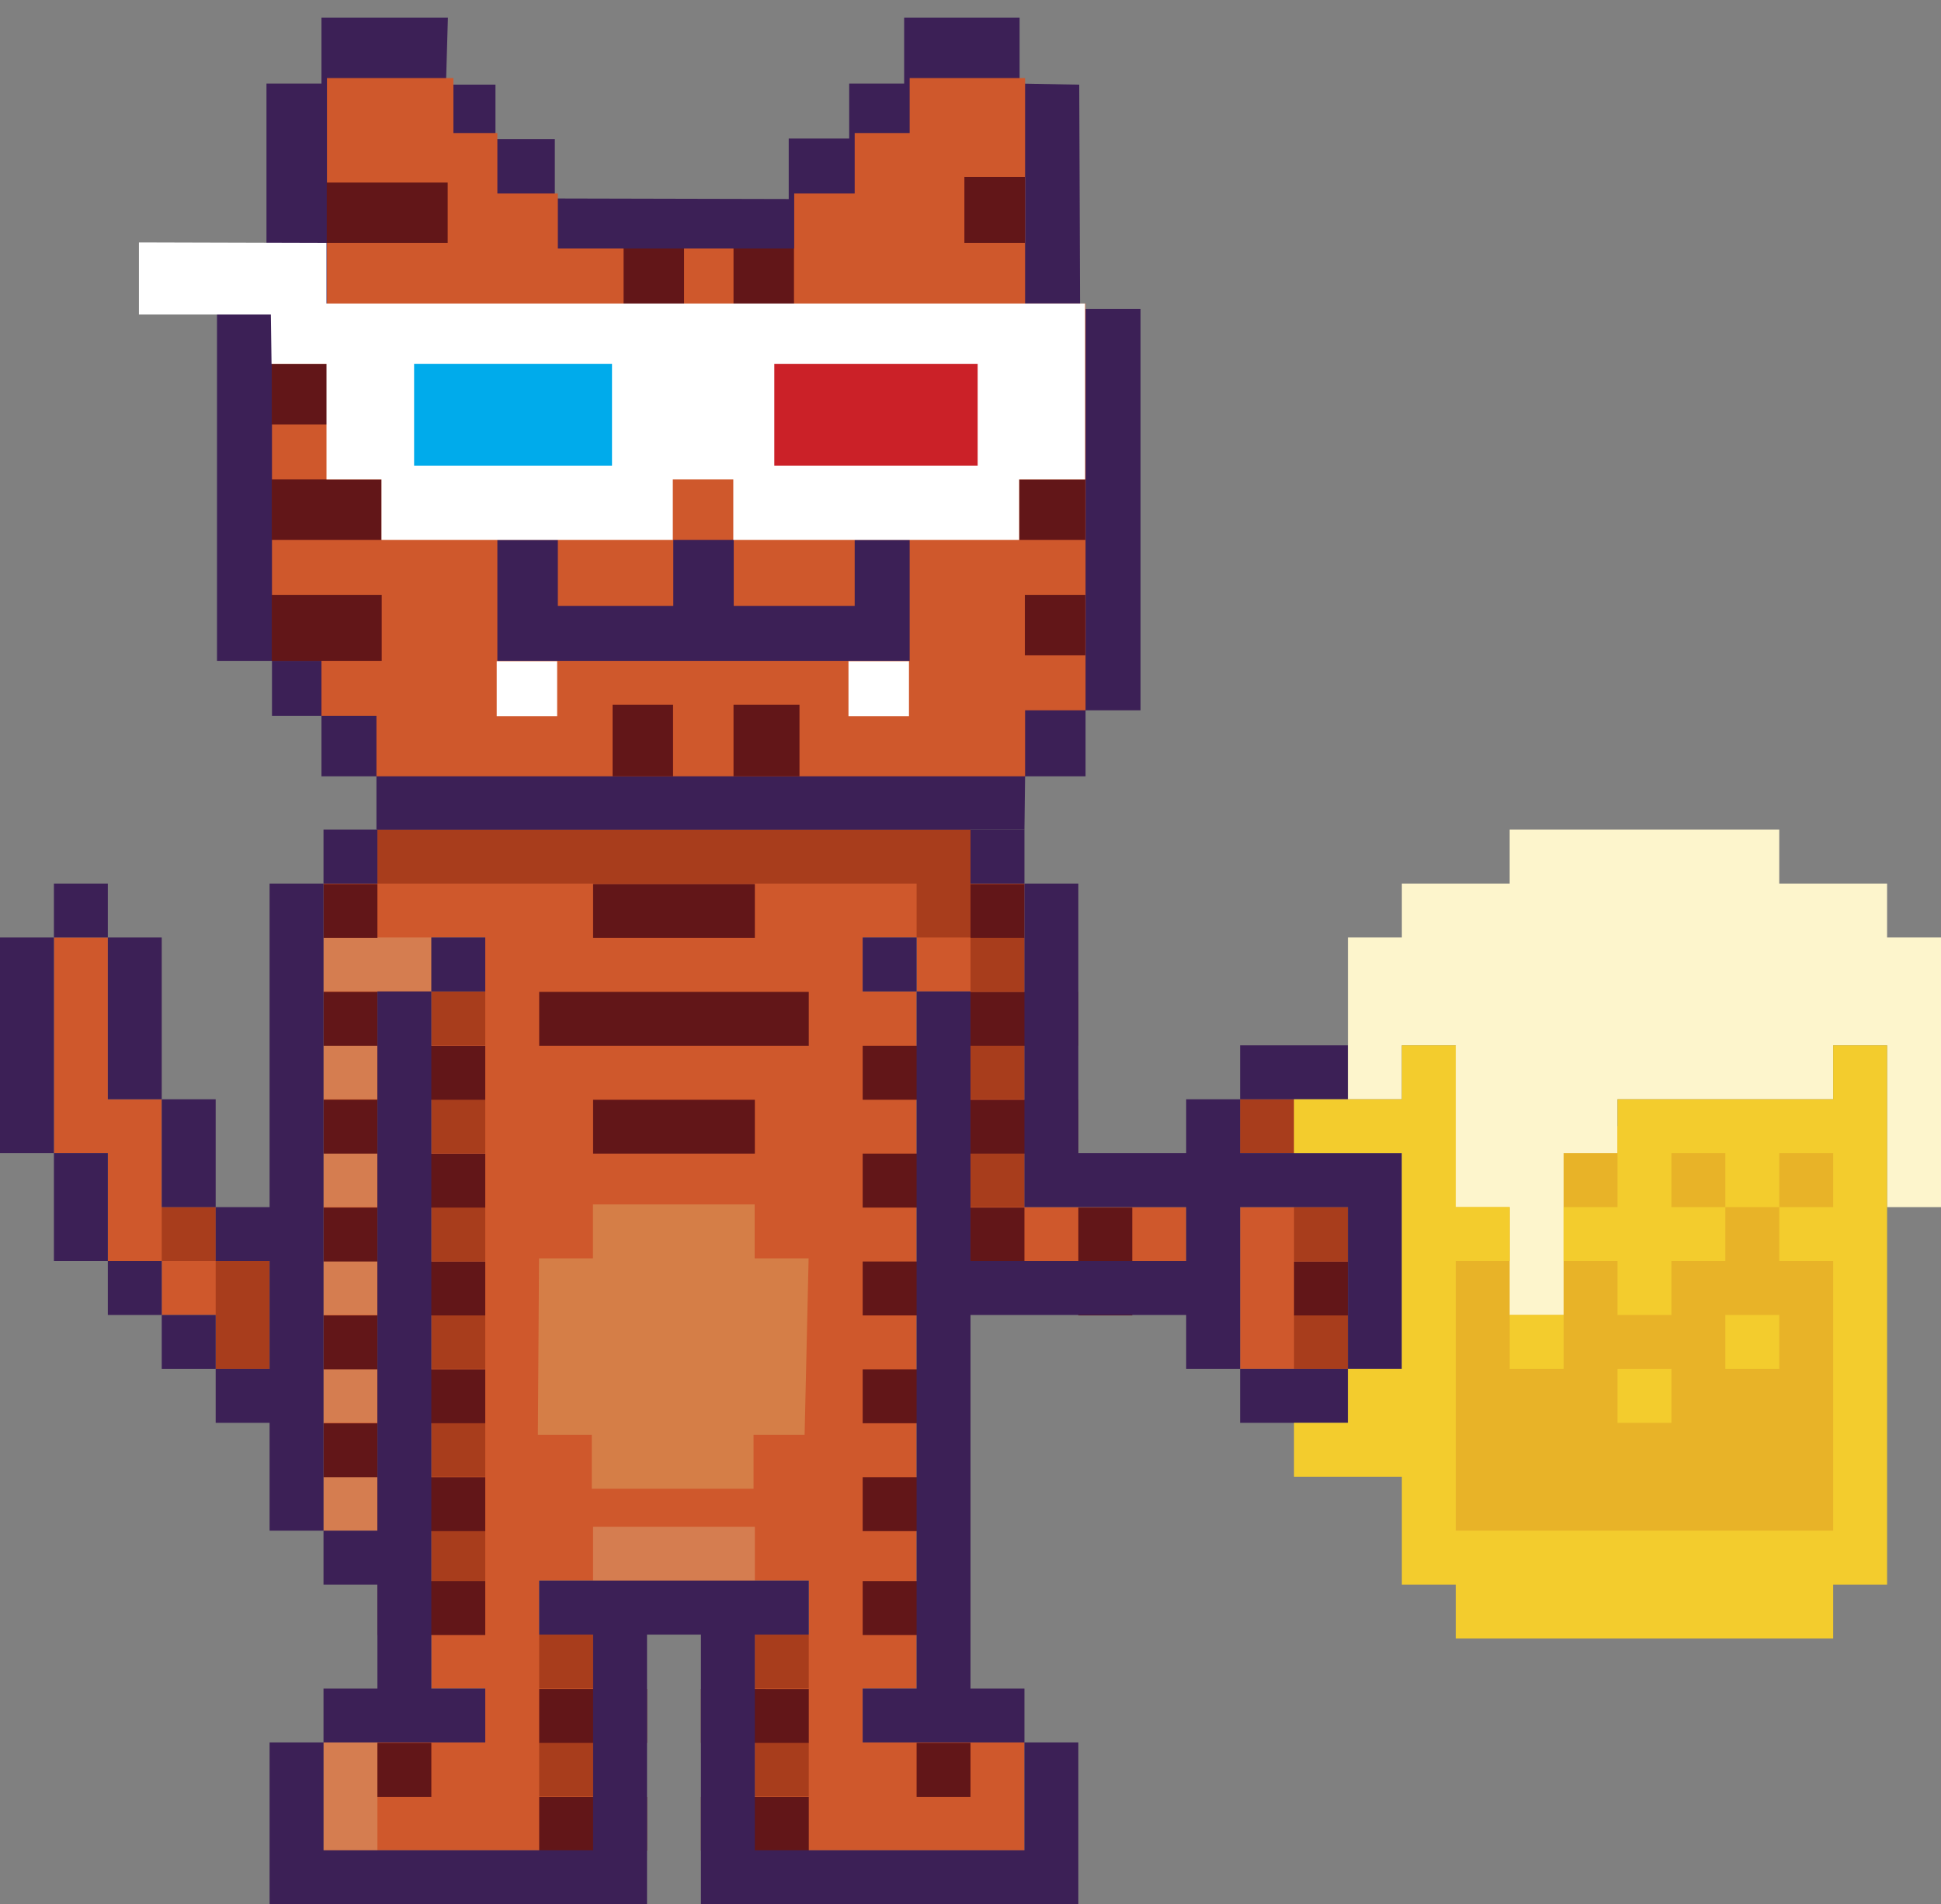 <?xml version="1.0" encoding="utf-8"?>
<!-- Generator: Adobe Illustrator 22.1.0, SVG Export Plug-In . SVG Version: 6.00 Build 0)  -->
<svg version="1.1" id="Слой_1" xmlns="http://www.w3.org/2000/svg" xmlns:xlink="http://www.w3.org/1999/xlink" x="0px" y="0px"
	 width="208.432px" height="204.455px" viewBox="0 0 208.432 204.455"
	 style="enable-background:new 0 0 208.432 204.455;" xml:space="preserve">
<rect x="0" y="0" width="208.432" height="204.455" fill="#808080" stroke="none"/>
<style type="text/css">
	.st0{fill:#CF582C;}
	.st1{fill:#A83D1C;}
	.st2{fill:#D57E47;}
	.st3{fill:#D57D50;}
	.st4{fill:#621618;}
	.st5{fill:#3C2056;}
	.st6{fill:#E8B328;}
	.st7{display:none;}
	.st8{display:inline;fill:#E9B100;}
	.st9{fill:#FDF5CC;}
	.st10{fill:#F3CC2D;}
	.st11{fill-rule:evenodd;clip-rule:evenodd;fill:#3C2056;}
	.st12{fill-rule:evenodd;clip-rule:evenodd;fill:#CF582C;}
	.st13{fill-rule:evenodd;clip-rule:evenodd;fill:#621618;}
	.st14{fill:#FFFFFF;}
	.st15{fill:#CB2128;}
	.st16{fill:#00ABEB;}
</style>
<g>
	<path class="st0" d="M110.008,94.868h-5.791v-5.791H40.529v5.791h-5.79v69.478h5.79
		v-57.898h5.79v-5.79h5.79v5.79h-5.79v74.849h5.79v5.788H34.739v11.581
		h28.95v-23.159h-5.79v-5.79h28.949v5.79h-5.79v23.159h28.95v-11.581H92.638
		v-5.788h5.79v-74.849h-5.79v-5.79h5.79v5.79h5.789v28.949h23.16v-5.789
		h-17.369V94.868z M133.166,129.607v17.37h11.58v-17.37H133.166z M138.957,118.027
		h-5.791v5.79h5.791V118.027z M23.16,129.607H17.369v-11.58h-5.789v-17.369h-5.79
		v23.159h5.79v11.58h5.789v5.79h5.791v5.79h5.79v-11.58h-5.79V129.607z"/>
</g>
<g>
	<path class="st1" d="M40.529,89.078v5.791h57.899v5.79h5.789V89.078H40.529z
		 M104.217,106.448h5.791v-5.79h-5.791V106.448z M104.217,118.027h5.791v-5.79
		h-5.791V118.027z M104.217,129.607h5.791v-5.79h-5.791V129.607z M138.957,118.027
		h-5.791v5.79h5.791V118.027z M138.957,129.607v5.789h5.789v-5.789H138.957z
		 M138.957,146.977h5.789v-5.79h-5.789V146.977z M46.319,112.237h5.79v-5.789h-5.79
		V112.237z M46.319,123.817h5.79v-5.79h-5.79V123.817z M46.319,135.397h5.79
		v-5.789h-5.79V135.397z M46.319,146.977h5.79v-5.79h-5.79V146.977z
		 M46.319,158.557h5.79v-5.79h-5.79V158.557z M46.319,170.136h5.79v-5.79h-5.79
		V170.136z M46.319,169.716h5.79v-5.79h-5.79V169.716z M57.899,181.297h5.79
		v-5.791h-5.79V181.297z M57.899,192.875h5.79v-5.791h-5.79V192.875z
		 M81.058,181.297h5.79v-5.791h-5.79V181.297z M81.058,192.875h5.79v-5.791h-5.79
		V192.875z M23.16,146.977h5.79v-11.58h-5.79V146.977z M17.369,129.607v5.789h5.791
		v-5.789H17.369z"/>
</g>
<g>
	<polygon class="st2" points="81.042,135.107 81.042,129.317 63.673,129.317 63.673,135.107 
		57.883,135.107 57.759,154.055 63.549,154.055 63.549,159.845 80.919,159.845 
		80.919,154.055 86.402,154.055 86.832,135.107 	"/>
</g>
<g>
	<path class="st3" d="M34.739,106.448h11.58v-5.79H34.739V106.448z M34.739,118.027h5.79
		v-5.79h-5.79V118.027z M34.739,129.607h5.79v-5.79h-5.79V129.607z
		 M34.739,141.187h5.79v-5.79h-5.79V141.187z M34.739,152.767h5.79v-5.79h-5.79
		V152.767z M34.739,164.346h5.79v-5.79h-5.79V164.346z M34.739,198.665h5.79
		v-11.581h-5.79V198.665z M63.689,163.926v5.79h17.37v-5.79H63.689z"/>
</g>
<g>
	<path class="st4" d="M40.529,118.076h11.58v-5.79h-11.58V118.076z M52.109,129.655v-5.79
		h-11.58v5.79H52.109z M52.109,141.236v-5.79h-11.58v5.79H52.109z M52.109,152.814
		v-5.79h-11.58v5.79H52.109z M52.109,164.395v-5.79h-11.58v5.79H52.109z
		 M40.529,175.555h11.58v-5.789h-11.58V175.555z M115.797,106.496h-11.58v5.79h11.58
		V106.496z M115.797,118.076h-11.58v5.79h11.58V118.076z M92.638,112.286v5.79h11.579
		v-5.79H92.638z M92.638,123.865v5.79h11.579v-5.79H92.638z M92.638,141.236h11.579
		v-5.79h-11.579V141.236z M92.638,152.814h11.579v-5.79h-11.579V152.814z
		 M92.638,164.395h11.579v-5.79h-11.579V164.395z M92.638,175.555h11.579v-5.789h-11.579
		V175.555z M75.269,187.134h11.58v-5.79H75.269V187.134z M75.269,198.713h11.58
		v-5.789H75.269V198.713z M57.899,187.134h11.58v-5.79H57.899V187.134z
		 M57.899,198.713h11.58v-5.789H57.899V198.713z M98.428,192.924h5.789v-5.79h-5.789
		V192.924z M40.529,192.924h5.79v-5.79h-5.79V192.924z M81.058,118.076H63.689
		v5.79h17.37V118.076z M57.899,112.286h28.949v-5.79H57.899V112.286z
		 M81.058,94.917H63.689v5.789h17.37V94.917z M40.529,100.706v-5.789h-5.79v5.789
		H40.529z M110.008,100.706v-5.789h-5.791v5.789H110.008z M34.739,106.496v5.79h5.79
		v-5.79H34.739z M34.739,123.865h5.79v-5.79h-5.79V123.865z M34.739,135.445h5.79
		v-5.79h-5.79V135.445z M34.739,147.024h5.79v-5.789h-5.79V147.024z
		 M34.739,158.605h5.79v-5.79h-5.79V158.605z M104.217,135.445h5.791v-5.79h-5.791
		V135.445z M115.797,141.236h5.789v-11.581h-5.789V141.236z M138.957,135.445v5.79
		h5.789v-5.79H138.957z"/>
</g>
<g>
	<g>
		<polygon class="st5" points="28.95,94.868 28.95,129.607 23.16,129.607 23.16,135.397 
			28.95,135.397 28.95,146.977 23.16,146.977 23.16,152.767 28.95,152.767 
			28.95,164.346 34.739,164.346 34.739,94.868 		"/>
		<rect x="11.58" y="135.397" class="st5" width="5.789" height="5.79"/>
		<rect x="17.369" y="118.027" class="st5" width="5.791" height="11.58"/>
		<rect x="5.79" y="94.868" class="st5" width="5.79" height="5.79"/>
		<rect y="100.658" class="st5" width="5.79" height="23.159"/>
		<rect x="133.166" y="146.977" class="st5" width="11.58" height="5.79"/>
		<rect x="17.369" y="141.187" class="st5" width="5.791" height="5.79"/>
		<rect x="11.58" y="100.658" class="st5" width="5.789" height="17.369"/>
		<rect x="5.79" y="123.817" class="st5" width="5.79" height="11.58"/>
		<rect x="46.319" y="100.658" class="st5" width="5.79" height="5.79"/>
		<polygon class="st5" points="40.529,89.078 104.217,89.078 104.217,83.288 40.529,83.288 
			40.529,89.078 34.739,89.078 34.739,94.868 40.529,94.868 		"/>
		<rect x="104.217" y="89.078" class="st5" width="5.791" height="5.79"/>
		<polygon class="st5" points="133.166,123.817 133.166,118.027 127.377,118.027 127.377,123.817 
			115.797,123.817 115.797,94.868 110.008,94.868 110.008,129.607 127.377,129.607 
			127.377,135.397 104.217,135.397 104.217,106.448 98.428,106.448 98.428,181.297 
			92.638,181.297 92.638,187.084 110.008,187.084 110.008,181.297 104.217,181.297 
			104.217,141.187 127.377,141.187 127.377,146.977 133.166,146.977 133.166,129.607 
			144.746,129.607 144.746,146.977 150.537,146.977 150.537,123.817 		"/>
		<rect x="92.638" y="100.658" class="st5" width="5.79" height="5.79"/>
		<polygon class="st5" points="52.109,181.297 46.319,181.297 46.319,106.448 40.529,106.448 
			40.529,164.346 34.739,164.346 34.739,170.136 40.529,170.136 40.529,181.297 
			34.739,181.297 34.739,187.084 52.109,187.084 		"/>
		<polygon class="st5" points="81.058,198.665 81.058,175.506 86.848,175.506 86.848,169.716 
			57.899,169.716 57.899,175.506 63.689,175.506 63.689,198.665 34.739,198.665 
			34.739,187.084 28.95,187.084 28.95,204.455 69.479,204.455 69.479,175.506 
			75.269,175.506 75.269,204.455 115.797,204.455 115.797,187.084 110.008,187.084 
			110.008,198.665 		"/>
		<rect x="133.166" y="112.237" class="st5" width="11.581" height="5.79"/>
	</g>
</g>
<g>
	<rect x="153.599" y="120.909" class="st6" width="45" height="45.833"/>
	<g class="st7">
		<rect x="167.904" y="123.817" class="st8" width="5.79" height="5.79"/>
		<rect x="179.484" y="123.817" class="st8" width="5.79" height="5.79"/>
		<rect x="191.063" y="123.817" class="st8" width="5.79" height="5.79"/>
		<path class="st8" d="M185.273,129.607v5.79h-5.79v5.79h-5.79v-5.79H167.904v5.79v5.79
			h-5.79v-5.79v-5.79h-5.79v5.79v5.79v5.79v5.79v5.79h5.79h5.79h0
			h5.79h5.79h5.79h5.79h5.79v-5.79v-5.79v-5.79v-5.79v-5.79h-5.79v-5.79
			H185.273z M179.484,146.977v5.79h-5.79v-5.79H179.484z M191.063,146.977h-5.79
			v-5.79h5.79V146.977z"/>
	</g>
	<polygon class="st9" points="202.642,100.657 202.642,94.867 196.853,94.867 191.063,94.867 
		191.063,89.077 185.273,89.077 179.484,89.077 173.694,89.077 167.905,89.077 
		167.904,89.077 162.115,89.077 162.115,94.867 156.325,94.867 150.536,94.867 
		150.536,100.657 144.746,100.657 144.746,106.447 144.746,112.237 144.746,118.027 
		150.536,118.027 150.536,112.237 156.325,112.237 156.325,118.027 156.325,123.817 
		156.325,129.607 162.115,129.607 162.115,135.397 162.115,141.187 167.905,141.187 
		167.905,135.397 167.905,129.607 167.905,123.817 173.694,123.817 173.694,118.027 
		179.484,118.027 185.273,118.027 191.063,118.027 196.853,118.027 196.853,112.237 
		202.642,112.237 202.642,118.027 202.642,123.817 202.642,129.607 208.432,129.607 
		208.432,123.817 208.432,118.027 208.432,112.237 208.432,106.447 208.432,100.657 	"/>
	<g>
		<rect x="185.273" y="141.187" class="st10" width="5.79" height="5.79"/>
		<rect x="173.694" y="146.977" class="st10" width="5.79" height="5.79"/>
		<rect x="162.115" y="141.187" class="st10" width="5.79" height="5.79"/>
		<polygon class="st10" points="196.853,112.237 196.853,118.027 191.063,118.027 185.273,118.027 
			179.484,118.027 173.694,118.027 173.694,123.817 173.694,129.607 167.904,129.607 
			167.904,135.397 173.694,135.397 173.694,141.187 179.484,141.187 179.484,135.397 
			185.273,135.397 185.273,129.607 179.484,129.607 179.484,123.817 185.273,123.817 
			185.273,129.607 191.063,129.607 191.063,123.817 196.853,123.817 196.853,129.607 
			191.063,129.607 191.063,135.397 196.853,135.397 196.853,141.187 196.853,146.977 
			196.853,152.767 196.853,158.557 196.853,164.347 191.063,164.347 185.273,164.347 
			179.484,164.347 173.694,164.347 167.905,164.347 162.115,164.347 156.325,164.347 
			156.325,158.557 156.325,152.767 156.325,146.977 156.325,141.187 156.325,135.397 
			162.115,135.397 162.115,129.607 156.325,129.607 156.325,123.817 156.325,118.027 
			156.325,112.237 150.536,112.237 150.536,118.027 144.746,118.027 138.956,118.027 
			138.956,123.817 144.746,123.817 150.536,123.817 150.536,129.607 150.536,135.397 
			150.536,141.187 150.536,146.977 144.746,146.977 144.746,152.767 138.956,152.767 
			138.956,158.557 144.746,158.557 150.536,158.557 150.536,164.347 150.536,170.137 
			156.325,170.137 156.325,175.927 162.115,175.927 167.905,175.927 173.694,175.927 
			179.484,175.927 185.273,175.927 191.063,175.927 196.853,175.927 196.853,170.137 
			202.642,170.137 202.642,164.347 202.642,158.557 202.642,152.767 202.642,146.977 
			202.642,141.187 202.642,135.397 202.642,129.607 202.642,123.817 202.642,118.027 
			202.642,112.237 		"/>
	</g>
</g>
<g>
	<path class="st11" d="M110.078,83.352v-0.002l6.494,0.002v-7.086h5.903V33.175h-6.493
		l-0.089-24.084l-6.404-0.119V1.889H97.091v7.083h-5.901v5.904h-6.494v6.493
		l-25.116-0.059V14.935h-6.375V9.09h-5.314l0.206-7.202H34.52v7.083h-5.904
		v17.709l-5.312,4.398V70.954h5.903v5.902h5.313v6.494h5.904v5.728l69.584,0
		L110.078,83.352z"/>
	<path class="st12" d="M29.207,70.954h5.313v5.902h5.904v6.494h69.654V76.265h6.494V32.585
		h-6.494V8.382H97.682v5.902h-5.903v6.493h-6.494v5.903H59.904v-5.903h-6.495
		v-6.493h-4.721V8.382H35.11v24.202h-5.903V70.954z M47.063,39.125h13.082v12.264
		H47.063V39.125z M92.033,39.125h11.445v12.264H92.033V39.125z M97.682,70.954H53.409
		V57.967h6.495v7.084h12.395v-7.084h6.493v7.084H91.779v-7.084h5.903V70.954z
		 M84.674,51.389h-5.724v-5.724h5.724V51.389z"/>
	<path class="st13" d="M29.183,63.869v7.085H40.99v-7.085H29.183z M29.183,51.474v6.493
		H40.99v-6.493H29.183z M29.183,39.077v6.493h13.577v-6.493H29.183z M35.087,19.597
		v6.493h12.986v-6.493H35.087z M66.963,26.68v11.806H73.456V26.68H66.963z
		 M78.767,26.68v11.806h6.494V26.68H78.767z M103.56,19.007v7.083h6.494v-7.083
		H103.56z M109.464,51.474v6.493h7.084v-6.493H109.464z M110.053,63.869v6.494h6.494
		v-6.494H110.053z M65.782,75.675v7.675h6.493v-7.675H65.782z M78.767,75.675v7.675
		h7.084v-7.675H78.767z"/>
	<g>
		<polygon class="st14" points="35.061,32.585 35.061,26.09 14.918,26.032 14.918,33.765 
			29.084,33.765 29.159,39.077 35.061,39.077 35.061,51.474 40.963,51.474 
			40.963,57.967 72.249,57.967 72.249,51.474 78.743,51.474 78.743,57.967 
			109.438,57.967 109.438,51.474 116.521,51.474 116.521,32.585 		"/>
	</g>
	<g>
		<path class="st14" d="M91.114,70.991v5.902h6.494V70.991H91.114z M53.337,76.893h6.492
			V70.991H53.337V76.893z"/>
	</g>
	<path class="st15" d="M83.147,39.077v10.92h21.839V39.077H83.147z"/>
	<rect x="44.468" y="39.077" class="st16" width="21.251" height="10.92"/>
</g>
</svg>
